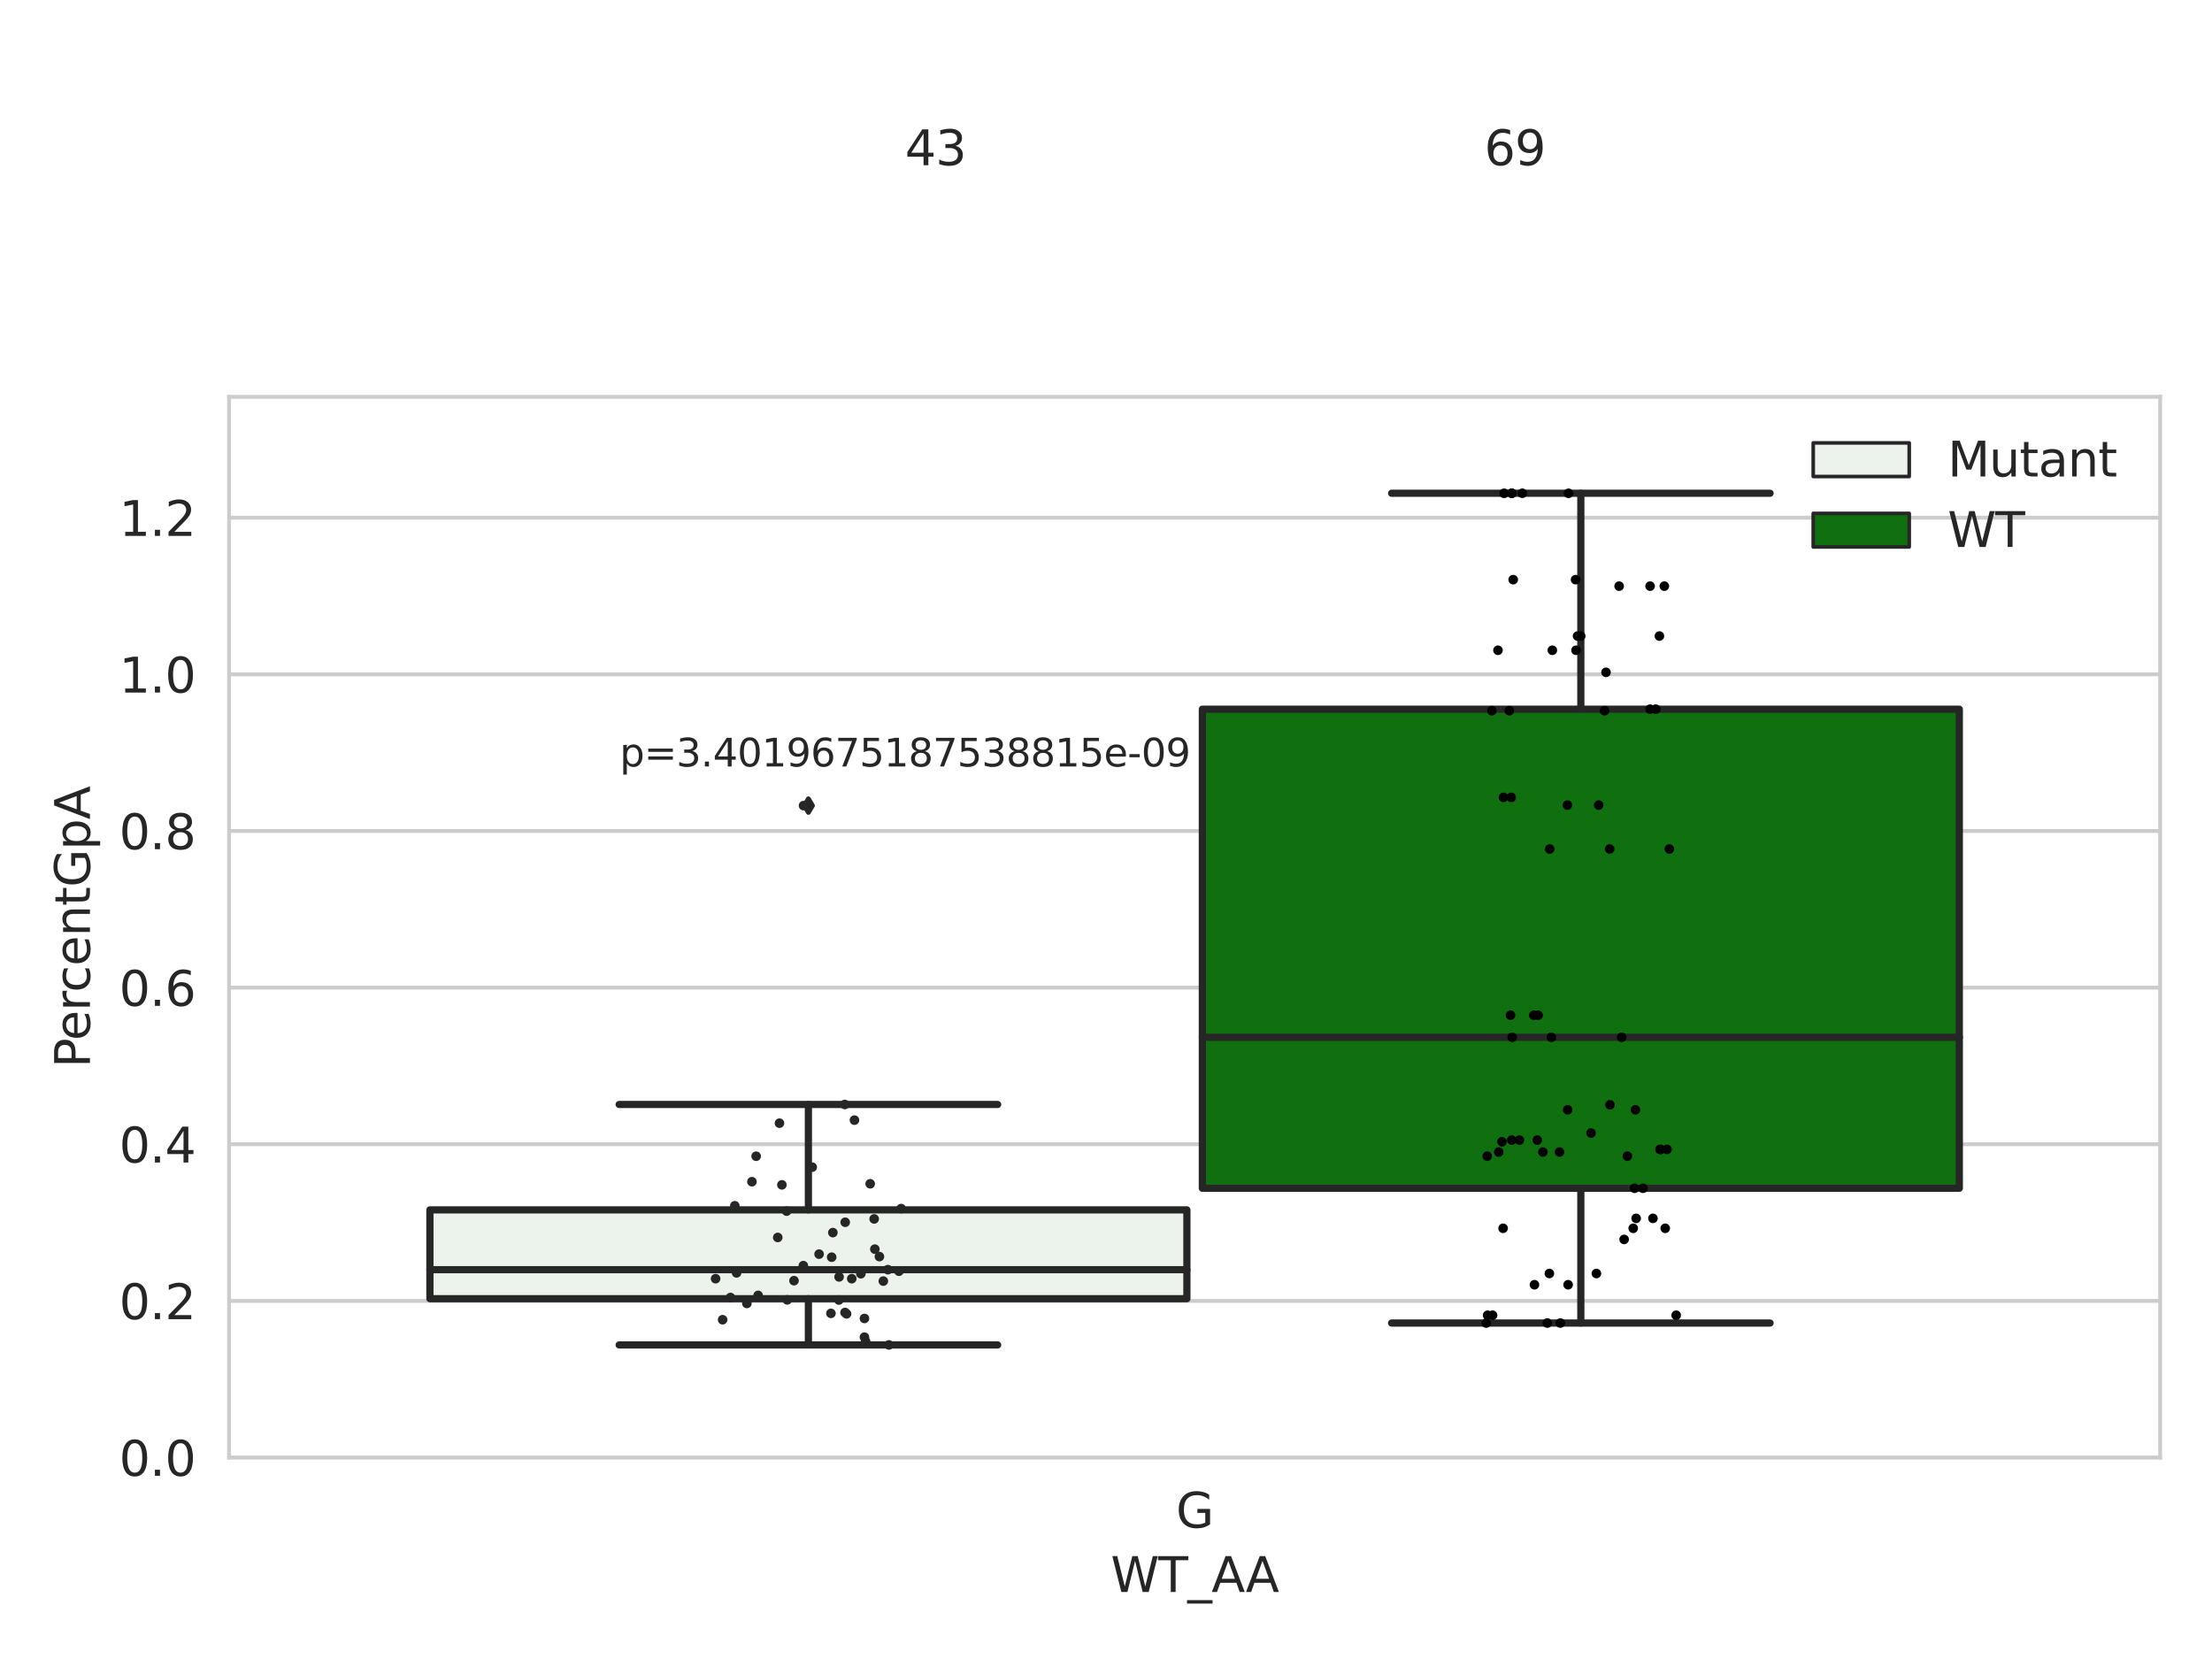 <?xml version="1.0" encoding="utf-8" standalone="no"?>
<!DOCTYPE svg PUBLIC "-//W3C//DTD SVG 1.1//EN"
  "http://www.w3.org/Graphics/SVG/1.1/DTD/svg11.dtd">
<svg xmlns:xlink="http://www.w3.org/1999/xlink" width="460.8pt" height="345.6pt" viewBox="0 0 460.8 345.6" xmlns="http://www.w3.org/2000/svg" version="1.1">
 <defs>
  <style type="text/css">*{stroke-linejoin: round; stroke-linecap: butt}</style>
 </defs>
 <g id="figure_1">
  <g id="patch_1">
   <path d="M 0 345.6 
L 460.8 345.6 
L 460.8 0 
L 0 0 
z
" style="fill: #ffffff"/>
  </g>
  <g id="axes_1">
   <g id="patch_2">
    <path d="M 47.72 303.64 
L 450 303.64 
L 450 82.667 
L 47.72 82.667 
z
" style="fill: #ffffff"/>
   </g>
   <g id="matplotlib.axis_1">
    <g id="xtick_1">
     <g id="text_1">
      <!-- G -->
      <g style="fill: #262626" transform="translate(244.986 318.238)scale(0.1 -0.1)">
       <defs>
        <path id="DejaVuSans-47" d="M 3809 666 
L 3809 1919 
L 2778 1919 
L 2778 2438 
L 4434 2438 
L 4434 434 
Q 4069 175 3628 42 
Q 3188 -91 2688 -91 
Q 1594 -91 976 548 
Q 359 1188 359 2328 
Q 359 3472 976 4111 
Q 1594 4750 2688 4750 
Q 3144 4750 3555 4637 
Q 3966 4525 4313 4306 
L 4313 3634 
Q 3963 3931 3569 4081 
Q 3175 4231 2741 4231 
Q 1884 4231 1454 3753 
Q 1025 3275 1025 2328 
Q 1025 1384 1454 906 
Q 1884 428 2741 428 
Q 3075 428 3337 486 
Q 3600 544 3809 666 
z
" transform="scale(0.016)"/>
       </defs>
       <use xlink:href="#DejaVuSans-47"/>
      </g>
     </g>
    </g>
    <g id="text_2">
     <!-- WT_AA -->
     <g style="fill: #262626" transform="translate(231.384 331.638)scale(0.1 -0.1)">
      <defs>
       <path id="DejaVuSans-57" d="M 213 4666 
L 850 4666 
L 1831 722 
L 2809 4666 
L 3519 4666 
L 4500 722 
L 5478 4666 
L 6119 4666 
L 4947 0 
L 4153 0 
L 3169 4050 
L 2175 0 
L 1381 0 
L 213 4666 
z
" transform="scale(0.016)"/>
       <path id="DejaVuSans-54" d="M -19 4666 
L 3928 4666 
L 3928 4134 
L 2272 4134 
L 2272 0 
L 1638 0 
L 1638 4134 
L -19 4134 
L -19 4666 
z
" transform="scale(0.016)"/>
       <path id="DejaVuSans-5f" d="M 3263 -1063 
L 3263 -1509 
L -63 -1509 
L -63 -1063 
L 3263 -1063 
z
" transform="scale(0.016)"/>
       <path id="DejaVuSans-41" d="M 2188 4044 
L 1331 1722 
L 3047 1722 
L 2188 4044 
z
M 1831 4666 
L 2547 4666 
L 4325 0 
L 3669 0 
L 3244 1197 
L 1141 1197 
L 716 0 
L 50 0 
L 1831 4666 
z
" transform="scale(0.016)"/>
      </defs>
      <use xlink:href="#DejaVuSans-57"/>
      <use xlink:href="#DejaVuSans-54" x="98.877"/>
      <use xlink:href="#DejaVuSans-5f" x="159.961"/>
      <use xlink:href="#DejaVuSans-41" x="209.961"/>
      <use xlink:href="#DejaVuSans-41" x="281.119"/>
     </g>
    </g>
   </g>
   <g id="matplotlib.axis_2">
    <g id="ytick_1">
     <g id="line2d_1">
      <path d="M 47.72 303.64 
L 450 303.64 
" clip-path="url(#p4b3752708e)" style="fill: none; stroke: #cccccc; stroke-width: 0.8; stroke-linecap: round"/>
     </g>
     <g id="text_3">
      <!-- 0.0 -->
      <g style="fill: #262626" transform="translate(24.817 307.439)scale(0.1 -0.1)">
       <defs>
        <path id="DejaVuSans-30" d="M 2034 4250 
Q 1547 4250 1301 3770 
Q 1056 3291 1056 2328 
Q 1056 1369 1301 889 
Q 1547 409 2034 409 
Q 2525 409 2770 889 
Q 3016 1369 3016 2328 
Q 3016 3291 2770 3770 
Q 2525 4250 2034 4250 
z
M 2034 4750 
Q 2819 4750 3233 4129 
Q 3647 3509 3647 2328 
Q 3647 1150 3233 529 
Q 2819 -91 2034 -91 
Q 1250 -91 836 529 
Q 422 1150 422 2328 
Q 422 3509 836 4129 
Q 1250 4750 2034 4750 
z
" transform="scale(0.016)"/>
        <path id="DejaVuSans-2e" d="M 684 794 
L 1344 794 
L 1344 0 
L 684 0 
L 684 794 
z
" transform="scale(0.016)"/>
       </defs>
       <use xlink:href="#DejaVuSans-30"/>
       <use xlink:href="#DejaVuSans-2e" x="63.623"/>
       <use xlink:href="#DejaVuSans-30" x="95.41"/>
      </g>
     </g>
    </g>
    <g id="ytick_2">
     <g id="line2d_2">
      <path d="M 47.72 271.006 
L 450 271.006 
" clip-path="url(#p4b3752708e)" style="fill: none; stroke: #cccccc; stroke-width: 0.8; stroke-linecap: round"/>
     </g>
     <g id="text_4">
      <!-- 0.2 -->
      <g style="fill: #262626" transform="translate(24.817 274.806)scale(0.1 -0.1)">
       <defs>
        <path id="DejaVuSans-32" d="M 1228 531 
L 3431 531 
L 3431 0 
L 469 0 
L 469 531 
Q 828 903 1448 1529 
Q 2069 2156 2228 2338 
Q 2531 2678 2651 2914 
Q 2772 3150 2772 3378 
Q 2772 3750 2511 3984 
Q 2250 4219 1831 4219 
Q 1534 4219 1204 4116 
Q 875 4013 500 3803 
L 500 4441 
Q 881 4594 1212 4672 
Q 1544 4750 1819 4750 
Q 2544 4750 2975 4387 
Q 3406 4025 3406 3419 
Q 3406 3131 3298 2873 
Q 3191 2616 2906 2266 
Q 2828 2175 2409 1742 
Q 1991 1309 1228 531 
z
" transform="scale(0.016)"/>
       </defs>
       <use xlink:href="#DejaVuSans-30"/>
       <use xlink:href="#DejaVuSans-2e" x="63.623"/>
       <use xlink:href="#DejaVuSans-32" x="95.41"/>
      </g>
     </g>
    </g>
    <g id="ytick_3">
     <g id="line2d_3">
      <path d="M 47.72 238.373 
L 450 238.373 
" clip-path="url(#p4b3752708e)" style="fill: none; stroke: #cccccc; stroke-width: 0.8; stroke-linecap: round"/>
     </g>
     <g id="text_5">
      <!-- 0.4 -->
      <g style="fill: #262626" transform="translate(24.817 242.172)scale(0.1 -0.1)">
       <defs>
        <path id="DejaVuSans-34" d="M 2419 4116 
L 825 1625 
L 2419 1625 
L 2419 4116 
z
M 2253 4666 
L 3047 4666 
L 3047 1625 
L 3713 1625 
L 3713 1100 
L 3047 1100 
L 3047 0 
L 2419 0 
L 2419 1100 
L 313 1100 
L 313 1709 
L 2253 4666 
z
" transform="scale(0.016)"/>
       </defs>
       <use xlink:href="#DejaVuSans-30"/>
       <use xlink:href="#DejaVuSans-2e" x="63.623"/>
       <use xlink:href="#DejaVuSans-34" x="95.41"/>
      </g>
     </g>
    </g>
    <g id="ytick_4">
     <g id="line2d_4">
      <path d="M 47.72 205.739 
L 450 205.739 
" clip-path="url(#p4b3752708e)" style="fill: none; stroke: #cccccc; stroke-width: 0.8; stroke-linecap: round"/>
     </g>
     <g id="text_6">
      <!-- 0.6 -->
      <g style="fill: #262626" transform="translate(24.817 209.539)scale(0.1 -0.1)">
       <defs>
        <path id="DejaVuSans-36" d="M 2113 2584 
Q 1688 2584 1439 2293 
Q 1191 2003 1191 1497 
Q 1191 994 1439 701 
Q 1688 409 2113 409 
Q 2538 409 2786 701 
Q 3034 994 3034 1497 
Q 3034 2003 2786 2293 
Q 2538 2584 2113 2584 
z
M 3366 4563 
L 3366 3988 
Q 3128 4100 2886 4159 
Q 2644 4219 2406 4219 
Q 1781 4219 1451 3797 
Q 1122 3375 1075 2522 
Q 1259 2794 1537 2939 
Q 1816 3084 2150 3084 
Q 2853 3084 3261 2657 
Q 3669 2231 3669 1497 
Q 3669 778 3244 343 
Q 2819 -91 2113 -91 
Q 1303 -91 875 529 
Q 447 1150 447 2328 
Q 447 3434 972 4092 
Q 1497 4750 2381 4750 
Q 2619 4750 2861 4703 
Q 3103 4656 3366 4563 
z
" transform="scale(0.016)"/>
       </defs>
       <use xlink:href="#DejaVuSans-30"/>
       <use xlink:href="#DejaVuSans-2e" x="63.623"/>
       <use xlink:href="#DejaVuSans-36" x="95.41"/>
      </g>
     </g>
    </g>
    <g id="ytick_5">
     <g id="line2d_5">
      <path d="M 47.72 173.106 
L 450 173.106 
" clip-path="url(#p4b3752708e)" style="fill: none; stroke: #cccccc; stroke-width: 0.8; stroke-linecap: round"/>
     </g>
     <g id="text_7">
      <!-- 0.8 -->
      <g style="fill: #262626" transform="translate(24.817 176.905)scale(0.1 -0.1)">
       <defs>
        <path id="DejaVuSans-38" d="M 2034 2216 
Q 1584 2216 1326 1975 
Q 1069 1734 1069 1313 
Q 1069 891 1326 650 
Q 1584 409 2034 409 
Q 2484 409 2743 651 
Q 3003 894 3003 1313 
Q 3003 1734 2745 1975 
Q 2488 2216 2034 2216 
z
M 1403 2484 
Q 997 2584 770 2862 
Q 544 3141 544 3541 
Q 544 4100 942 4425 
Q 1341 4750 2034 4750 
Q 2731 4750 3128 4425 
Q 3525 4100 3525 3541 
Q 3525 3141 3298 2862 
Q 3072 2584 2669 2484 
Q 3125 2378 3379 2068 
Q 3634 1759 3634 1313 
Q 3634 634 3220 271 
Q 2806 -91 2034 -91 
Q 1263 -91 848 271 
Q 434 634 434 1313 
Q 434 1759 690 2068 
Q 947 2378 1403 2484 
z
M 1172 3481 
Q 1172 3119 1398 2916 
Q 1625 2713 2034 2713 
Q 2441 2713 2670 2916 
Q 2900 3119 2900 3481 
Q 2900 3844 2670 4047 
Q 2441 4250 2034 4250 
Q 1625 4250 1398 4047 
Q 1172 3844 1172 3481 
z
" transform="scale(0.016)"/>
       </defs>
       <use xlink:href="#DejaVuSans-30"/>
       <use xlink:href="#DejaVuSans-2e" x="63.623"/>
       <use xlink:href="#DejaVuSans-38" x="95.41"/>
      </g>
     </g>
    </g>
    <g id="ytick_6">
     <g id="line2d_6">
      <path d="M 47.72 140.472 
L 450 140.472 
" clip-path="url(#p4b3752708e)" style="fill: none; stroke: #cccccc; stroke-width: 0.8; stroke-linecap: round"/>
     </g>
     <g id="text_8">
      <!-- 1.0 -->
      <g style="fill: #262626" transform="translate(24.817 144.272)scale(0.1 -0.1)">
       <defs>
        <path id="DejaVuSans-31" d="M 794 531 
L 1825 531 
L 1825 4091 
L 703 3866 
L 703 4441 
L 1819 4666 
L 2450 4666 
L 2450 531 
L 3481 531 
L 3481 0 
L 794 0 
L 794 531 
z
" transform="scale(0.016)"/>
       </defs>
       <use xlink:href="#DejaVuSans-31"/>
       <use xlink:href="#DejaVuSans-2e" x="63.623"/>
       <use xlink:href="#DejaVuSans-30" x="95.41"/>
      </g>
     </g>
    </g>
    <g id="ytick_7">
     <g id="line2d_7">
      <path d="M 47.72 107.839 
L 450 107.839 
" clip-path="url(#p4b3752708e)" style="fill: none; stroke: #cccccc; stroke-width: 0.8; stroke-linecap: round"/>
     </g>
     <g id="text_9">
      <!-- 1.2 -->
      <g style="fill: #262626" transform="translate(24.817 111.638)scale(0.1 -0.1)">
       <use xlink:href="#DejaVuSans-31"/>
       <use xlink:href="#DejaVuSans-2e" x="63.623"/>
       <use xlink:href="#DejaVuSans-32" x="95.41"/>
      </g>
     </g>
    </g>
    <g id="text_10">
     <!-- PercentGpA -->
     <g style="fill: #262626" transform="translate(18.737 222.43)rotate(-90)scale(0.1 -0.1)">
      <defs>
       <path id="DejaVuSans-50" d="M 1259 4147 
L 1259 2394 
L 2053 2394 
Q 2494 2394 2734 2622 
Q 2975 2850 2975 3272 
Q 2975 3691 2734 3919 
Q 2494 4147 2053 4147 
L 1259 4147 
z
M 628 4666 
L 2053 4666 
Q 2838 4666 3239 4311 
Q 3641 3956 3641 3272 
Q 3641 2581 3239 2228 
Q 2838 1875 2053 1875 
L 1259 1875 
L 1259 0 
L 628 0 
L 628 4666 
z
" transform="scale(0.016)"/>
       <path id="DejaVuSans-65" d="M 3597 1894 
L 3597 1613 
L 953 1613 
Q 991 1019 1311 708 
Q 1631 397 2203 397 
Q 2534 397 2845 478 
Q 3156 559 3463 722 
L 3463 178 
Q 3153 47 2828 -22 
Q 2503 -91 2169 -91 
Q 1331 -91 842 396 
Q 353 884 353 1716 
Q 353 2575 817 3079 
Q 1281 3584 2069 3584 
Q 2775 3584 3186 3129 
Q 3597 2675 3597 1894 
z
M 3022 2063 
Q 3016 2534 2758 2815 
Q 2500 3097 2075 3097 
Q 1594 3097 1305 2825 
Q 1016 2553 972 2059 
L 3022 2063 
z
" transform="scale(0.016)"/>
       <path id="DejaVuSans-72" d="M 2631 2963 
Q 2534 3019 2420 3045 
Q 2306 3072 2169 3072 
Q 1681 3072 1420 2755 
Q 1159 2438 1159 1844 
L 1159 0 
L 581 0 
L 581 3500 
L 1159 3500 
L 1159 2956 
Q 1341 3275 1631 3429 
Q 1922 3584 2338 3584 
Q 2397 3584 2469 3576 
Q 2541 3569 2628 3553 
L 2631 2963 
z
" transform="scale(0.016)"/>
       <path id="DejaVuSans-63" d="M 3122 3366 
L 3122 2828 
Q 2878 2963 2633 3030 
Q 2388 3097 2138 3097 
Q 1578 3097 1268 2742 
Q 959 2388 959 1747 
Q 959 1106 1268 751 
Q 1578 397 2138 397 
Q 2388 397 2633 464 
Q 2878 531 3122 666 
L 3122 134 
Q 2881 22 2623 -34 
Q 2366 -91 2075 -91 
Q 1284 -91 818 406 
Q 353 903 353 1747 
Q 353 2603 823 3093 
Q 1294 3584 2113 3584 
Q 2378 3584 2631 3529 
Q 2884 3475 3122 3366 
z
" transform="scale(0.016)"/>
       <path id="DejaVuSans-6e" d="M 3513 2113 
L 3513 0 
L 2938 0 
L 2938 2094 
Q 2938 2591 2744 2837 
Q 2550 3084 2163 3084 
Q 1697 3084 1428 2787 
Q 1159 2491 1159 1978 
L 1159 0 
L 581 0 
L 581 3500 
L 1159 3500 
L 1159 2956 
Q 1366 3272 1645 3428 
Q 1925 3584 2291 3584 
Q 2894 3584 3203 3211 
Q 3513 2838 3513 2113 
z
" transform="scale(0.016)"/>
       <path id="DejaVuSans-74" d="M 1172 4494 
L 1172 3500 
L 2356 3500 
L 2356 3053 
L 1172 3053 
L 1172 1153 
Q 1172 725 1289 603 
Q 1406 481 1766 481 
L 2356 481 
L 2356 0 
L 1766 0 
Q 1100 0 847 248 
Q 594 497 594 1153 
L 594 3053 
L 172 3053 
L 172 3500 
L 594 3500 
L 594 4494 
L 1172 4494 
z
" transform="scale(0.016)"/>
       <path id="DejaVuSans-70" d="M 1159 525 
L 1159 -1331 
L 581 -1331 
L 581 3500 
L 1159 3500 
L 1159 2969 
Q 1341 3281 1617 3432 
Q 1894 3584 2278 3584 
Q 2916 3584 3314 3078 
Q 3713 2572 3713 1747 
Q 3713 922 3314 415 
Q 2916 -91 2278 -91 
Q 1894 -91 1617 61 
Q 1341 213 1159 525 
z
M 3116 1747 
Q 3116 2381 2855 2742 
Q 2594 3103 2138 3103 
Q 1681 3103 1420 2742 
Q 1159 2381 1159 1747 
Q 1159 1113 1420 752 
Q 1681 391 2138 391 
Q 2594 391 2855 752 
Q 3116 1113 3116 1747 
z
" transform="scale(0.016)"/>
      </defs>
      <use xlink:href="#DejaVuSans-50"/>
      <use xlink:href="#DejaVuSans-65" x="56.678"/>
      <use xlink:href="#DejaVuSans-72" x="118.201"/>
      <use xlink:href="#DejaVuSans-63" x="157.064"/>
      <use xlink:href="#DejaVuSans-65" x="212.045"/>
      <use xlink:href="#DejaVuSans-6e" x="273.568"/>
      <use xlink:href="#DejaVuSans-74" x="336.947"/>
      <use xlink:href="#DejaVuSans-47" x="376.156"/>
      <use xlink:href="#DejaVuSans-70" x="453.646"/>
      <use xlink:href="#DejaVuSans-41" x="517.123"/>
     </g>
    </g>
   </g>
   <g id="patch_3">
    <path d="M 89.557 270.542 
L 247.251 270.542 
L 247.251 252.036 
L 89.557 252.036 
L 89.557 270.542 
z
" clip-path="url(#p4b3752708e)" style="fill: #ecf2ec; stroke: #262626; stroke-width: 1.5; stroke-linejoin: miter"/>
   </g>
   <g id="patch_4">
    <path d="M 250.469 247.537 
L 408.163 247.537 
L 408.163 147.734 
L 250.469 147.734 
L 250.469 247.537 
z
" clip-path="url(#p4b3752708e)" style="fill: #107010; stroke: #262626; stroke-width: 1.5; stroke-linejoin: miter"/>
   </g>
   <g id="patch_5">
    <path d="M 248.86 303.64 
L 248.86 303.64 
L 248.86 303.64 
L 248.86 303.64 
z
" clip-path="url(#p4b3752708e)" style="fill: #ecf2ec; stroke: #262626; stroke-width: 0.75; stroke-linejoin: miter"/>
   </g>
   <g id="patch_6">
    <path d="M 248.86 303.64 
L 248.86 303.64 
L 248.86 303.64 
L 248.86 303.64 
z
" clip-path="url(#p4b3752708e)" style="fill: #107010; stroke: #262626; stroke-width: 0.75; stroke-linejoin: miter"/>
   </g>
   <g id="PathCollection_1"/>
   <g id="PathCollection_2"/>
   <g id="line2d_8">
    <path d="M 168.404 270.542 
L 168.404 280.172 
" clip-path="url(#p4b3752708e)" style="fill: none; stroke: #262626; stroke-width: 1.5; stroke-linecap: round"/>
   </g>
   <g id="line2d_9">
    <path d="M 168.404 252.036 
L 168.404 230.085 
" clip-path="url(#p4b3752708e)" style="fill: none; stroke: #262626; stroke-width: 1.5; stroke-linecap: round"/>
   </g>
   <g id="line2d_10">
    <path d="M 128.981 280.172 
L 207.827 280.172 
" clip-path="url(#p4b3752708e)" style="fill: none; stroke: #262626; stroke-width: 1.5; stroke-linecap: round"/>
   </g>
   <g id="line2d_11">
    <path d="M 128.981 230.085 
L 207.827 230.085 
" clip-path="url(#p4b3752708e)" style="fill: none; stroke: #262626; stroke-width: 1.5; stroke-linecap: round"/>
   </g>
   <g id="line2d_12">
    <defs>
     <path id="ma20a57a5ec" d="M -0 1.414 
L 0.849 0 
L 0 -1.414 
L -0.849 -0 
z
" style="stroke: #262626; stroke-linejoin: miter"/>
    </defs>
    <g clip-path="url(#p4b3752708e)">
     <use xlink:href="#ma20a57a5ec" x="168.404" y="167.825" style="fill: #262626; stroke: #262626; stroke-linejoin: miter"/>
    </g>
   </g>
   <g id="line2d_13">
    <path d="M 329.316 247.537 
L 329.316 275.614 
" clip-path="url(#p4b3752708e)" style="fill: none; stroke: #262626; stroke-width: 1.5; stroke-linecap: round"/>
   </g>
   <g id="line2d_14">
    <path d="M 329.316 147.734 
L 329.316 102.755 
" clip-path="url(#p4b3752708e)" style="fill: none; stroke: #262626; stroke-width: 1.5; stroke-linecap: round"/>
   </g>
   <g id="line2d_15">
    <path d="M 289.893 275.614 
L 368.739 275.614 
" clip-path="url(#p4b3752708e)" style="fill: none; stroke: #262626; stroke-width: 1.5; stroke-linecap: round"/>
   </g>
   <g id="line2d_16">
    <path d="M 289.893 102.755 
L 368.739 102.755 
" clip-path="url(#p4b3752708e)" style="fill: none; stroke: #262626; stroke-width: 1.5; stroke-linecap: round"/>
   </g>
   <g id="line2d_17"/>
   <g id="line2d_18">
    <path d="M 89.557 264.494 
L 247.251 264.494 
" clip-path="url(#p4b3752708e)" style="fill: none; stroke: #262626; stroke-width: 1.5; stroke-linecap: round"/>
   </g>
   <g id="line2d_19">
    <path d="M 250.469 216.087 
L 408.163 216.087 
" clip-path="url(#p4b3752708e)" style="fill: none; stroke: #262626; stroke-width: 1.5; stroke-linecap: round"/>
   </g>
   <g id="patch_7">
    <path d="M 47.72 303.64 
L 47.72 82.667 
" style="fill: none; stroke: #cccccc; stroke-width: 0.8; stroke-linejoin: miter; stroke-linecap: square"/>
   </g>
   <g id="patch_8">
    <path d="M 450 303.64 
L 450 82.667 
" style="fill: none; stroke: #cccccc; stroke-width: 0.8; stroke-linejoin: miter; stroke-linecap: square"/>
   </g>
   <g id="patch_9">
    <path d="M 47.72 303.64 
L 450 303.64 
" style="fill: none; stroke: #cccccc; stroke-width: 0.8; stroke-linejoin: miter; stroke-linecap: square"/>
   </g>
   <g id="patch_10">
    <path d="M 47.72 82.667 
L 450 82.667 
" style="fill: none; stroke: #cccccc; stroke-width: 0.8; stroke-linejoin: miter; stroke-linecap: square"/>
   </g>
   <g id="PathCollection_3">
    <defs>
     <path id="C0_0_f9e3bc3f72" d="M 0 1 
C 0.265 1 0.52 0.895 0.707 0.707 
C 0.895 0.52 1 0.265 1 -0 
C 1 -0.265 0.895 -0.52 0.707 -0.707 
C 0.52 -0.895 0.265 -1 0 -1 
C -0.265 -1 -0.52 -0.895 -0.707 -0.707 
C -0.895 -0.52 -1 -0.265 -1 0 
C -1 0.265 -0.895 0.52 -0.707 0.707 
C -0.52 0.895 -0.265 1 0 1 
z
"/>
    </defs>
    <g clip-path="url(#p4b3752708e)">
     <use xlink:href="#C0_0_f9e3bc3f72" x="173.252" y="261.896" style="fill: #262626"/>
    </g>
    <g clip-path="url(#p4b3752708e)">
     <use xlink:href="#C0_0_f9e3bc3f72" x="183.199" y="261.772" style="fill: #262626"/>
    </g>
    <g clip-path="url(#p4b3752708e)">
     <use xlink:href="#C0_0_f9e3bc3f72" x="174.796" y="266.003" style="fill: #262626"/>
    </g>
    <g clip-path="url(#p4b3752708e)">
     <use xlink:href="#C0_0_f9e3bc3f72" x="184.966" y="264.494" style="fill: #262626"/>
    </g>
    <g clip-path="url(#p4b3752708e)">
     <use xlink:href="#C0_0_f9e3bc3f72" x="176.03" y="273.417" style="fill: #262626"/>
    </g>
    <g clip-path="url(#p4b3752708e)">
     <use xlink:href="#C0_0_f9e3bc3f72" x="173.101" y="273.601" style="fill: #262626"/>
    </g>
    <g clip-path="url(#p4b3752708e)">
     <use xlink:href="#C0_0_f9e3bc3f72" x="173.5" y="256.774" style="fill: #262626"/>
    </g>
    <g clip-path="url(#p4b3752708e)">
     <use xlink:href="#C0_0_f9e3bc3f72" x="170.631" y="261.26" style="fill: #262626"/>
    </g>
    <g clip-path="url(#p4b3752708e)">
     <use xlink:href="#C0_0_f9e3bc3f72" x="153.076" y="251.183" style="fill: #262626"/>
    </g>
    <g clip-path="url(#p4b3752708e)">
     <use xlink:href="#C0_0_f9e3bc3f72" x="177.436" y="266.375" style="fill: #262626"/>
    </g>
    <g clip-path="url(#p4b3752708e)">
     <use xlink:href="#C0_0_f9e3bc3f72" x="150.535" y="274.924" style="fill: #262626"/>
    </g>
    <g clip-path="url(#p4b3752708e)">
     <use xlink:href="#C0_0_f9e3bc3f72" x="149.071" y="266.376" style="fill: #262626"/>
    </g>
    <g clip-path="url(#p4b3752708e)">
     <use xlink:href="#C0_0_f9e3bc3f72" x="179.336" y="265.341" style="fill: #262626"/>
    </g>
    <g clip-path="url(#p4b3752708e)">
     <use xlink:href="#C0_0_f9e3bc3f72" x="175.98" y="230.085" style="fill: #262626"/>
    </g>
    <g clip-path="url(#p4b3752708e)">
     <use xlink:href="#C0_0_f9e3bc3f72" x="155.587" y="271.53" style="fill: #262626"/>
    </g>
    <g clip-path="url(#p4b3752708e)">
     <use xlink:href="#C0_0_f9e3bc3f72" x="169.197" y="243.139" style="fill: #262626"/>
    </g>
    <g clip-path="url(#p4b3752708e)">
     <use xlink:href="#C0_0_f9e3bc3f72" x="156.64" y="246.174" style="fill: #262626"/>
    </g>
    <g clip-path="url(#p4b3752708e)">
     <use xlink:href="#C0_0_f9e3bc3f72" x="162.882" y="246.828" style="fill: #262626"/>
    </g>
    <g clip-path="url(#p4b3752708e)">
     <use xlink:href="#C0_0_f9e3bc3f72" x="187.265" y="264.816" style="fill: #262626"/>
    </g>
    <g clip-path="url(#p4b3752708e)">
     <use xlink:href="#C0_0_f9e3bc3f72" x="180.084" y="274.658" style="fill: #262626"/>
    </g>
    <g clip-path="url(#p4b3752708e)">
     <use xlink:href="#C0_0_f9e3bc3f72" x="162.379" y="233.979" style="fill: #262626"/>
    </g>
    <g clip-path="url(#p4b3752708e)">
     <use xlink:href="#C0_0_f9e3bc3f72" x="184.013" y="266.873" style="fill: #262626"/>
    </g>
    <g clip-path="url(#p4b3752708e)">
     <use xlink:href="#C0_0_f9e3bc3f72" x="182.248" y="260.219" style="fill: #262626"/>
    </g>
    <g clip-path="url(#p4b3752708e)">
     <use xlink:href="#C0_0_f9e3bc3f72" x="167.392" y="167.825" style="fill: #262626"/>
    </g>
    <g clip-path="url(#p4b3752708e)">
     <use xlink:href="#C0_0_f9e3bc3f72" x="176.35" y="273.701" style="fill: #262626"/>
    </g>
    <g clip-path="url(#p4b3752708e)">
     <use xlink:href="#C0_0_f9e3bc3f72" x="167.348" y="263.656" style="fill: #262626"/>
    </g>
    <g clip-path="url(#p4b3752708e)">
     <use xlink:href="#C0_0_f9e3bc3f72" x="153.439" y="265.162" style="fill: #262626"/>
    </g>
    <g clip-path="url(#p4b3752708e)">
     <use xlink:href="#C0_0_f9e3bc3f72" x="185.185" y="280.172" style="fill: #262626"/>
    </g>
    <g clip-path="url(#p4b3752708e)">
     <use xlink:href="#C0_0_f9e3bc3f72" x="177.998" y="233.343" style="fill: #262626"/>
    </g>
    <g clip-path="url(#p4b3752708e)">
     <use xlink:href="#C0_0_f9e3bc3f72" x="152.17" y="270.297" style="fill: #262626"/>
    </g>
    <g clip-path="url(#p4b3752708e)">
     <use xlink:href="#C0_0_f9e3bc3f72" x="176.071" y="254.617" style="fill: #262626"/>
    </g>
    <g clip-path="url(#p4b3752708e)">
     <use xlink:href="#C0_0_f9e3bc3f72" x="162.018" y="257.783" style="fill: #262626"/>
    </g>
    <g clip-path="url(#p4b3752708e)">
     <use xlink:href="#C0_0_f9e3bc3f72" x="174.75" y="270.818" style="fill: #262626"/>
    </g>
    <g clip-path="url(#p4b3752708e)">
     <use xlink:href="#C0_0_f9e3bc3f72" x="157.52" y="240.862" style="fill: #262626"/>
    </g>
    <g clip-path="url(#p4b3752708e)">
     <use xlink:href="#C0_0_f9e3bc3f72" x="180.329" y="279.462" style="fill: #262626"/>
    </g>
    <g clip-path="url(#p4b3752708e)">
     <use xlink:href="#C0_0_f9e3bc3f72" x="187.728" y="251.769" style="fill: #262626"/>
    </g>
    <g clip-path="url(#p4b3752708e)">
     <use xlink:href="#C0_0_f9e3bc3f72" x="180.079" y="278.555" style="fill: #262626"/>
    </g>
    <g clip-path="url(#p4b3752708e)">
     <use xlink:href="#C0_0_f9e3bc3f72" x="182.105" y="253.922" style="fill: #262626"/>
    </g>
    <g clip-path="url(#p4b3752708e)">
     <use xlink:href="#C0_0_f9e3bc3f72" x="163.993" y="270.787" style="fill: #262626"/>
    </g>
    <g clip-path="url(#p4b3752708e)">
     <use xlink:href="#C0_0_f9e3bc3f72" x="163.874" y="252.302" style="fill: #262626"/>
    </g>
    <g clip-path="url(#p4b3752708e)">
     <use xlink:href="#C0_0_f9e3bc3f72" x="157.93" y="269.852" style="fill: #262626"/>
    </g>
    <g clip-path="url(#p4b3752708e)">
     <use xlink:href="#C0_0_f9e3bc3f72" x="165.406" y="266.787" style="fill: #262626"/>
    </g>
    <g clip-path="url(#p4b3752708e)">
     <use xlink:href="#C0_0_f9e3bc3f72" x="181.276" y="246.605" style="fill: #262626"/>
    </g>
   </g>
   <g id="PathCollection_4">
    <defs>
     <path id="C1_0_09da8303a1" d="M 0 1 
C 0.265 1 0.52 0.895 0.707 0.707 
C 0.895 0.52 1 0.265 1 -0 
C 1 -0.265 0.895 -0.52 0.707 -0.707 
C 0.52 -0.895 0.265 -1 0 -1 
C -0.265 -1 -0.52 -0.895 -0.707 -0.707 
C -0.895 -0.52 -1 -0.265 -1 0 
C -1 0.265 -0.895 0.52 -0.707 0.707 
C -0.52 0.895 -0.265 1 0 1 
z
"/>
    </defs>
    <g clip-path="url(#p4b3752708e)">
     <use xlink:href="#C1_0_09da8303a1" x="346.01" y="239.44"/>
    </g>
    <g clip-path="url(#p4b3752708e)">
     <use xlink:href="#C1_0_09da8303a1" x="309.613" y="275.614"/>
    </g>
    <g clip-path="url(#p4b3752708e)">
     <use xlink:href="#C1_0_09da8303a1" x="326.669" y="267.634"/>
    </g>
    <g clip-path="url(#p4b3752708e)">
     <use xlink:href="#C1_0_09da8303a1" x="340.7" y="231.187"/>
    </g>
    <g clip-path="url(#p4b3752708e)">
     <use xlink:href="#C1_0_09da8303a1" x="334.243" y="148.059"/>
    </g>
    <g clip-path="url(#p4b3752708e)">
     <use xlink:href="#C1_0_09da8303a1" x="342.273" y="247.537"/>
    </g>
    <g clip-path="url(#p4b3752708e)">
     <use xlink:href="#C1_0_09da8303a1" x="319.658" y="267.634"/>
    </g>
    <g clip-path="url(#p4b3752708e)">
     <use xlink:href="#C1_0_09da8303a1" x="312.057" y="135.464"/>
    </g>
    <g clip-path="url(#p4b3752708e)">
     <use xlink:href="#C1_0_09da8303a1" x="343.75" y="147.734"/>
    </g>
    <g clip-path="url(#p4b3752708e)">
     <use xlink:href="#C1_0_09da8303a1" x="326.572" y="231.187"/>
    </g>
    <g clip-path="url(#p4b3752708e)">
     <use xlink:href="#C1_0_09da8303a1" x="325.051" y="275.614"/>
    </g>
    <g clip-path="url(#p4b3752708e)">
     <use xlink:href="#C1_0_09da8303a1" x="338.337" y="258.189"/>
    </g>
    <g clip-path="url(#p4b3752708e)">
     <use xlink:href="#C1_0_09da8303a1" x="332.56" y="265.293"/>
    </g>
    <g clip-path="url(#p4b3752708e)">
     <use xlink:href="#C1_0_09da8303a1" x="345.684" y="132.501"/>
    </g>
    <g clip-path="url(#p4b3752708e)">
     <use xlink:href="#C1_0_09da8303a1" x="314.412" y="148.059"/>
    </g>
    <g clip-path="url(#p4b3752708e)">
     <use xlink:href="#C1_0_09da8303a1" x="322.829" y="176.865"/>
    </g>
    <g clip-path="url(#p4b3752708e)">
     <use xlink:href="#C1_0_09da8303a1" x="317.135" y="102.755"/>
    </g>
    <g clip-path="url(#p4b3752708e)">
     <use xlink:href="#C1_0_09da8303a1" x="315.008" y="216.087"/>
    </g>
    <g clip-path="url(#p4b3752708e)">
     <use xlink:href="#C1_0_09da8303a1" x="334.563" y="140.059"/>
    </g>
    <g clip-path="url(#p4b3752708e)">
     <use xlink:href="#C1_0_09da8303a1" x="340.497" y="247.537"/>
    </g>
    <g clip-path="url(#p4b3752708e)">
     <use xlink:href="#C1_0_09da8303a1" x="310.932" y="273.987"/>
    </g>
    <g clip-path="url(#p4b3752708e)">
     <use xlink:href="#C1_0_09da8303a1" x="328.636" y="132.501"/>
    </g>
    <g clip-path="url(#p4b3752708e)">
     <use xlink:href="#C1_0_09da8303a1" x="309.901" y="273.987"/>
    </g>
    <g clip-path="url(#p4b3752708e)">
     <use xlink:href="#C1_0_09da8303a1" x="328.221" y="120.749"/>
    </g>
    <g clip-path="url(#p4b3752708e)">
     <use xlink:href="#C1_0_09da8303a1" x="346.711" y="122.104"/>
    </g>
    <g clip-path="url(#p4b3752708e)">
     <use xlink:href="#C1_0_09da8303a1" x="314.925" y="237.502"/>
    </g>
    <g clip-path="url(#p4b3752708e)">
     <use xlink:href="#C1_0_09da8303a1" x="310.784" y="148.059"/>
    </g>
    <g clip-path="url(#p4b3752708e)">
     <use xlink:href="#C1_0_09da8303a1" x="323.18" y="216.087"/>
    </g>
    <g clip-path="url(#p4b3752708e)">
     <use xlink:href="#C1_0_09da8303a1" x="314.95" y="102.762"/>
    </g>
    <g clip-path="url(#p4b3752708e)">
     <use xlink:href="#C1_0_09da8303a1" x="320.427" y="211.489"/>
    </g>
    <g clip-path="url(#p4b3752708e)">
     <use xlink:href="#C1_0_09da8303a1" x="313.329" y="102.762"/>
    </g>
    <g clip-path="url(#p4b3752708e)">
     <use xlink:href="#C1_0_09da8303a1" x="312.214" y="239.991"/>
    </g>
    <g clip-path="url(#p4b3752708e)">
     <use xlink:href="#C1_0_09da8303a1" x="349.177" y="273.987"/>
    </g>
    <g clip-path="url(#p4b3752708e)">
     <use xlink:href="#C1_0_09da8303a1" x="323.38" y="135.464"/>
    </g>
    <g clip-path="url(#p4b3752708e)">
     <use xlink:href="#C1_0_09da8303a1" x="314.893" y="102.755"/>
    </g>
    <g clip-path="url(#p4b3752708e)">
     <use xlink:href="#C1_0_09da8303a1" x="340.84" y="253.806"/>
    </g>
    <g clip-path="url(#p4b3752708e)">
     <use xlink:href="#C1_0_09da8303a1" x="344.92" y="147.734"/>
    </g>
    <g clip-path="url(#p4b3752708e)">
     <use xlink:href="#C1_0_09da8303a1" x="322.336" y="275.614"/>
    </g>
    <g clip-path="url(#p4b3752708e)">
     <use xlink:href="#C1_0_09da8303a1" x="314.665" y="211.489"/>
    </g>
    <g clip-path="url(#p4b3752708e)">
     <use xlink:href="#C1_0_09da8303a1" x="312.895" y="237.844"/>
    </g>
    <g clip-path="url(#p4b3752708e)">
     <use xlink:href="#C1_0_09da8303a1" x="347.754" y="176.865"/>
    </g>
    <g clip-path="url(#p4b3752708e)">
     <use xlink:href="#C1_0_09da8303a1" x="328.318" y="135.464"/>
    </g>
    <g clip-path="url(#p4b3752708e)">
     <use xlink:href="#C1_0_09da8303a1" x="315.229" y="120.749"/>
    </g>
    <g clip-path="url(#p4b3752708e)">
     <use xlink:href="#C1_0_09da8303a1" x="329.296" y="132.501"/>
    </g>
    <g clip-path="url(#p4b3752708e)">
     <use xlink:href="#C1_0_09da8303a1" x="321.417" y="239.991"/>
    </g>
    <g clip-path="url(#p4b3752708e)">
     <use xlink:href="#C1_0_09da8303a1" x="335.384" y="230.151"/>
    </g>
    <g clip-path="url(#p4b3752708e)">
     <use xlink:href="#C1_0_09da8303a1" x="337.829" y="216.087"/>
    </g>
    <g clip-path="url(#p4b3752708e)">
     <use xlink:href="#C1_0_09da8303a1" x="340.226" y="255.878"/>
    </g>
    <g clip-path="url(#p4b3752708e)">
     <use xlink:href="#C1_0_09da8303a1" x="335.322" y="176.865"/>
    </g>
    <g clip-path="url(#p4b3752708e)">
     <use xlink:href="#C1_0_09da8303a1" x="339.015" y="240.857"/>
    </g>
    <g clip-path="url(#p4b3752708e)">
     <use xlink:href="#C1_0_09da8303a1" x="326.526" y="167.713"/>
    </g>
    <g clip-path="url(#p4b3752708e)">
     <use xlink:href="#C1_0_09da8303a1" x="314.821" y="166.109"/>
    </g>
    <g clip-path="url(#p4b3752708e)">
     <use xlink:href="#C1_0_09da8303a1" x="316.517" y="237.502"/>
    </g>
    <g clip-path="url(#p4b3752708e)">
     <use xlink:href="#C1_0_09da8303a1" x="313.202" y="166.109"/>
    </g>
    <g clip-path="url(#p4b3752708e)">
     <use xlink:href="#C1_0_09da8303a1" x="322.763" y="265.293"/>
    </g>
    <g clip-path="url(#p4b3752708e)">
     <use xlink:href="#C1_0_09da8303a1" x="324.871" y="239.991"/>
    </g>
    <g clip-path="url(#p4b3752708e)">
     <use xlink:href="#C1_0_09da8303a1" x="345.796" y="239.44"/>
    </g>
    <g clip-path="url(#p4b3752708e)">
     <use xlink:href="#C1_0_09da8303a1" x="331.441" y="236.032"/>
    </g>
    <g clip-path="url(#p4b3752708e)">
     <use xlink:href="#C1_0_09da8303a1" x="313.123" y="255.878"/>
    </g>
    <g clip-path="url(#p4b3752708e)">
     <use xlink:href="#C1_0_09da8303a1" x="326.75" y="102.762"/>
    </g>
    <g clip-path="url(#p4b3752708e)">
     <use xlink:href="#C1_0_09da8303a1" x="343.744" y="122.104"/>
    </g>
    <g clip-path="url(#p4b3752708e)">
     <use xlink:href="#C1_0_09da8303a1" x="319.523" y="211.489"/>
    </g>
    <g clip-path="url(#p4b3752708e)">
     <use xlink:href="#C1_0_09da8303a1" x="333.041" y="167.713"/>
    </g>
    <g clip-path="url(#p4b3752708e)">
     <use xlink:href="#C1_0_09da8303a1" x="309.819" y="240.857"/>
    </g>
    <g clip-path="url(#p4b3752708e)">
     <use xlink:href="#C1_0_09da8303a1" x="344.339" y="253.806"/>
    </g>
    <g clip-path="url(#p4b3752708e)">
     <use xlink:href="#C1_0_09da8303a1" x="346.901" y="255.878"/>
    </g>
    <g clip-path="url(#p4b3752708e)">
     <use xlink:href="#C1_0_09da8303a1" x="347.272" y="239.44"/>
    </g>
    <g clip-path="url(#p4b3752708e)">
     <use xlink:href="#C1_0_09da8303a1" x="320.242" y="237.502"/>
    </g>
    <g clip-path="url(#p4b3752708e)">
     <use xlink:href="#C1_0_09da8303a1" x="337.294" y="122.104"/>
    </g>
   </g>
   <g id="text_11">
    <!-- 43 -->
    <g style="fill: #262626" transform="translate(188.518 34.413)scale(0.1 -0.1)">
     <defs>
      <path id="DejaVuSans-33" d="M 2597 2516 
Q 3050 2419 3304 2112 
Q 3559 1806 3559 1356 
Q 3559 666 3084 287 
Q 2609 -91 1734 -91 
Q 1441 -91 1130 -33 
Q 819 25 488 141 
L 488 750 
Q 750 597 1062 519 
Q 1375 441 1716 441 
Q 2309 441 2620 675 
Q 2931 909 2931 1356 
Q 2931 1769 2642 2001 
Q 2353 2234 1838 2234 
L 1294 2234 
L 1294 2753 
L 1863 2753 
Q 2328 2753 2575 2939 
Q 2822 3125 2822 3475 
Q 2822 3834 2567 4026 
Q 2313 4219 1838 4219 
Q 1578 4219 1281 4162 
Q 984 4106 628 3988 
L 628 4550 
Q 988 4650 1302 4700 
Q 1616 4750 1894 4750 
Q 2613 4750 3031 4423 
Q 3450 4097 3450 3541 
Q 3450 3153 3228 2886 
Q 3006 2619 2597 2516 
z
" transform="scale(0.016)"/>
     </defs>
     <use xlink:href="#DejaVuSans-34"/>
     <use xlink:href="#DejaVuSans-33" x="63.623"/>
    </g>
   </g>
   <g id="text_12">
    <!-- p=3.4019675187538815e-09 -->
    <g style="fill: #262626" transform="translate(129.096 159.666)scale(0.08 -0.08)">
     <defs>
      <path id="DejaVuSans-3d" d="M 678 2906 
L 4684 2906 
L 4684 2381 
L 678 2381 
L 678 2906 
z
M 678 1631 
L 4684 1631 
L 4684 1100 
L 678 1100 
L 678 1631 
z
" transform="scale(0.016)"/>
      <path id="DejaVuSans-39" d="M 703 97 
L 703 672 
Q 941 559 1184 500 
Q 1428 441 1663 441 
Q 2288 441 2617 861 
Q 2947 1281 2994 2138 
Q 2813 1869 2534 1725 
Q 2256 1581 1919 1581 
Q 1219 1581 811 2004 
Q 403 2428 403 3163 
Q 403 3881 828 4315 
Q 1253 4750 1959 4750 
Q 2769 4750 3195 4129 
Q 3622 3509 3622 2328 
Q 3622 1225 3098 567 
Q 2575 -91 1691 -91 
Q 1453 -91 1209 -44 
Q 966 3 703 97 
z
M 1959 2075 
Q 2384 2075 2632 2365 
Q 2881 2656 2881 3163 
Q 2881 3666 2632 3958 
Q 2384 4250 1959 4250 
Q 1534 4250 1286 3958 
Q 1038 3666 1038 3163 
Q 1038 2656 1286 2365 
Q 1534 2075 1959 2075 
z
" transform="scale(0.016)"/>
      <path id="DejaVuSans-37" d="M 525 4666 
L 3525 4666 
L 3525 4397 
L 1831 0 
L 1172 0 
L 2766 4134 
L 525 4134 
L 525 4666 
z
" transform="scale(0.016)"/>
      <path id="DejaVuSans-35" d="M 691 4666 
L 3169 4666 
L 3169 4134 
L 1269 4134 
L 1269 2991 
Q 1406 3038 1543 3061 
Q 1681 3084 1819 3084 
Q 2600 3084 3056 2656 
Q 3513 2228 3513 1497 
Q 3513 744 3044 326 
Q 2575 -91 1722 -91 
Q 1428 -91 1123 -41 
Q 819 9 494 109 
L 494 744 
Q 775 591 1075 516 
Q 1375 441 1709 441 
Q 2250 441 2565 725 
Q 2881 1009 2881 1497 
Q 2881 1984 2565 2268 
Q 2250 2553 1709 2553 
Q 1456 2553 1204 2497 
Q 953 2441 691 2322 
L 691 4666 
z
" transform="scale(0.016)"/>
      <path id="DejaVuSans-2d" d="M 313 2009 
L 1997 2009 
L 1997 1497 
L 313 1497 
L 313 2009 
z
" transform="scale(0.016)"/>
     </defs>
     <use xlink:href="#DejaVuSans-70"/>
     <use xlink:href="#DejaVuSans-3d" x="63.477"/>
     <use xlink:href="#DejaVuSans-33" x="147.266"/>
     <use xlink:href="#DejaVuSans-2e" x="210.889"/>
     <use xlink:href="#DejaVuSans-34" x="242.676"/>
     <use xlink:href="#DejaVuSans-30" x="306.299"/>
     <use xlink:href="#DejaVuSans-31" x="369.922"/>
     <use xlink:href="#DejaVuSans-39" x="433.545"/>
     <use xlink:href="#DejaVuSans-36" x="497.168"/>
     <use xlink:href="#DejaVuSans-37" x="560.791"/>
     <use xlink:href="#DejaVuSans-35" x="624.414"/>
     <use xlink:href="#DejaVuSans-31" x="688.037"/>
     <use xlink:href="#DejaVuSans-38" x="751.66"/>
     <use xlink:href="#DejaVuSans-37" x="815.283"/>
     <use xlink:href="#DejaVuSans-35" x="878.906"/>
     <use xlink:href="#DejaVuSans-33" x="942.529"/>
     <use xlink:href="#DejaVuSans-38" x="1006.152"/>
     <use xlink:href="#DejaVuSans-38" x="1069.775"/>
     <use xlink:href="#DejaVuSans-31" x="1133.398"/>
     <use xlink:href="#DejaVuSans-35" x="1197.021"/>
     <use xlink:href="#DejaVuSans-65" x="1260.645"/>
     <use xlink:href="#DejaVuSans-2d" x="1322.168"/>
     <use xlink:href="#DejaVuSans-30" x="1358.252"/>
     <use xlink:href="#DejaVuSans-39" x="1421.875"/>
    </g>
   </g>
   <g id="text_13">
    <!-- 69 -->
    <g style="fill: #262626" transform="translate(309.202 34.413)scale(0.1 -0.1)">
     <use xlink:href="#DejaVuSans-36"/>
     <use xlink:href="#DejaVuSans-39" x="63.623"/>
    </g>
   </g>
   <g id="legend_1">
    <g id="patch_11">
     <path d="M 377.728 99.265 
L 397.728 99.265 
L 397.728 92.265 
L 377.728 92.265 
z
" style="fill: #ecf2ec; stroke: #262626; stroke-width: 0.75; stroke-linejoin: miter"/>
    </g>
    <g id="text_14">
     <!-- Mutant -->
     <g style="fill: #262626" transform="translate(405.728 99.265)scale(0.1 -0.1)">
      <defs>
       <path id="DejaVuSans-4d" d="M 628 4666 
L 1569 4666 
L 2759 1491 
L 3956 4666 
L 4897 4666 
L 4897 0 
L 4281 0 
L 4281 4097 
L 3078 897 
L 2444 897 
L 1241 4097 
L 1241 0 
L 628 0 
L 628 4666 
z
" transform="scale(0.016)"/>
       <path id="DejaVuSans-75" d="M 544 1381 
L 544 3500 
L 1119 3500 
L 1119 1403 
Q 1119 906 1312 657 
Q 1506 409 1894 409 
Q 2359 409 2629 706 
Q 2900 1003 2900 1516 
L 2900 3500 
L 3475 3500 
L 3475 0 
L 2900 0 
L 2900 538 
Q 2691 219 2414 64 
Q 2138 -91 1772 -91 
Q 1169 -91 856 284 
Q 544 659 544 1381 
z
M 1991 3584 
L 1991 3584 
z
" transform="scale(0.016)"/>
       <path id="DejaVuSans-61" d="M 2194 1759 
Q 1497 1759 1228 1600 
Q 959 1441 959 1056 
Q 959 750 1161 570 
Q 1363 391 1709 391 
Q 2188 391 2477 730 
Q 2766 1069 2766 1631 
L 2766 1759 
L 2194 1759 
z
M 3341 1997 
L 3341 0 
L 2766 0 
L 2766 531 
Q 2569 213 2275 61 
Q 1981 -91 1556 -91 
Q 1019 -91 701 211 
Q 384 513 384 1019 
Q 384 1609 779 1909 
Q 1175 2209 1959 2209 
L 2766 2209 
L 2766 2266 
Q 2766 2663 2505 2880 
Q 2244 3097 1772 3097 
Q 1472 3097 1187 3025 
Q 903 2953 641 2809 
L 641 3341 
Q 956 3463 1253 3523 
Q 1550 3584 1831 3584 
Q 2591 3584 2966 3190 
Q 3341 2797 3341 1997 
z
" transform="scale(0.016)"/>
      </defs>
      <use xlink:href="#DejaVuSans-4d"/>
      <use xlink:href="#DejaVuSans-75" x="86.279"/>
      <use xlink:href="#DejaVuSans-74" x="149.658"/>
      <use xlink:href="#DejaVuSans-61" x="188.867"/>
      <use xlink:href="#DejaVuSans-6e" x="250.146"/>
      <use xlink:href="#DejaVuSans-74" x="313.525"/>
     </g>
    </g>
    <g id="patch_12">
     <path d="M 377.728 113.943 
L 397.728 113.943 
L 397.728 106.943 
L 377.728 106.943 
z
" style="fill: #107010; stroke: #262626; stroke-width: 0.75; stroke-linejoin: miter"/>
    </g>
    <g id="text_15">
     <!-- WT -->
     <g style="fill: #262626" transform="translate(405.728 113.943)scale(0.1 -0.1)">
      <use xlink:href="#DejaVuSans-57"/>
      <use xlink:href="#DejaVuSans-54" x="98.877"/>
     </g>
    </g>
   </g>
  </g>
 </g>
 <defs>
  <clipPath id="p4b3752708e">
   <rect x="47.72" y="82.667" width="402.28" height="220.973"/>
  </clipPath>
 </defs>
</svg>
